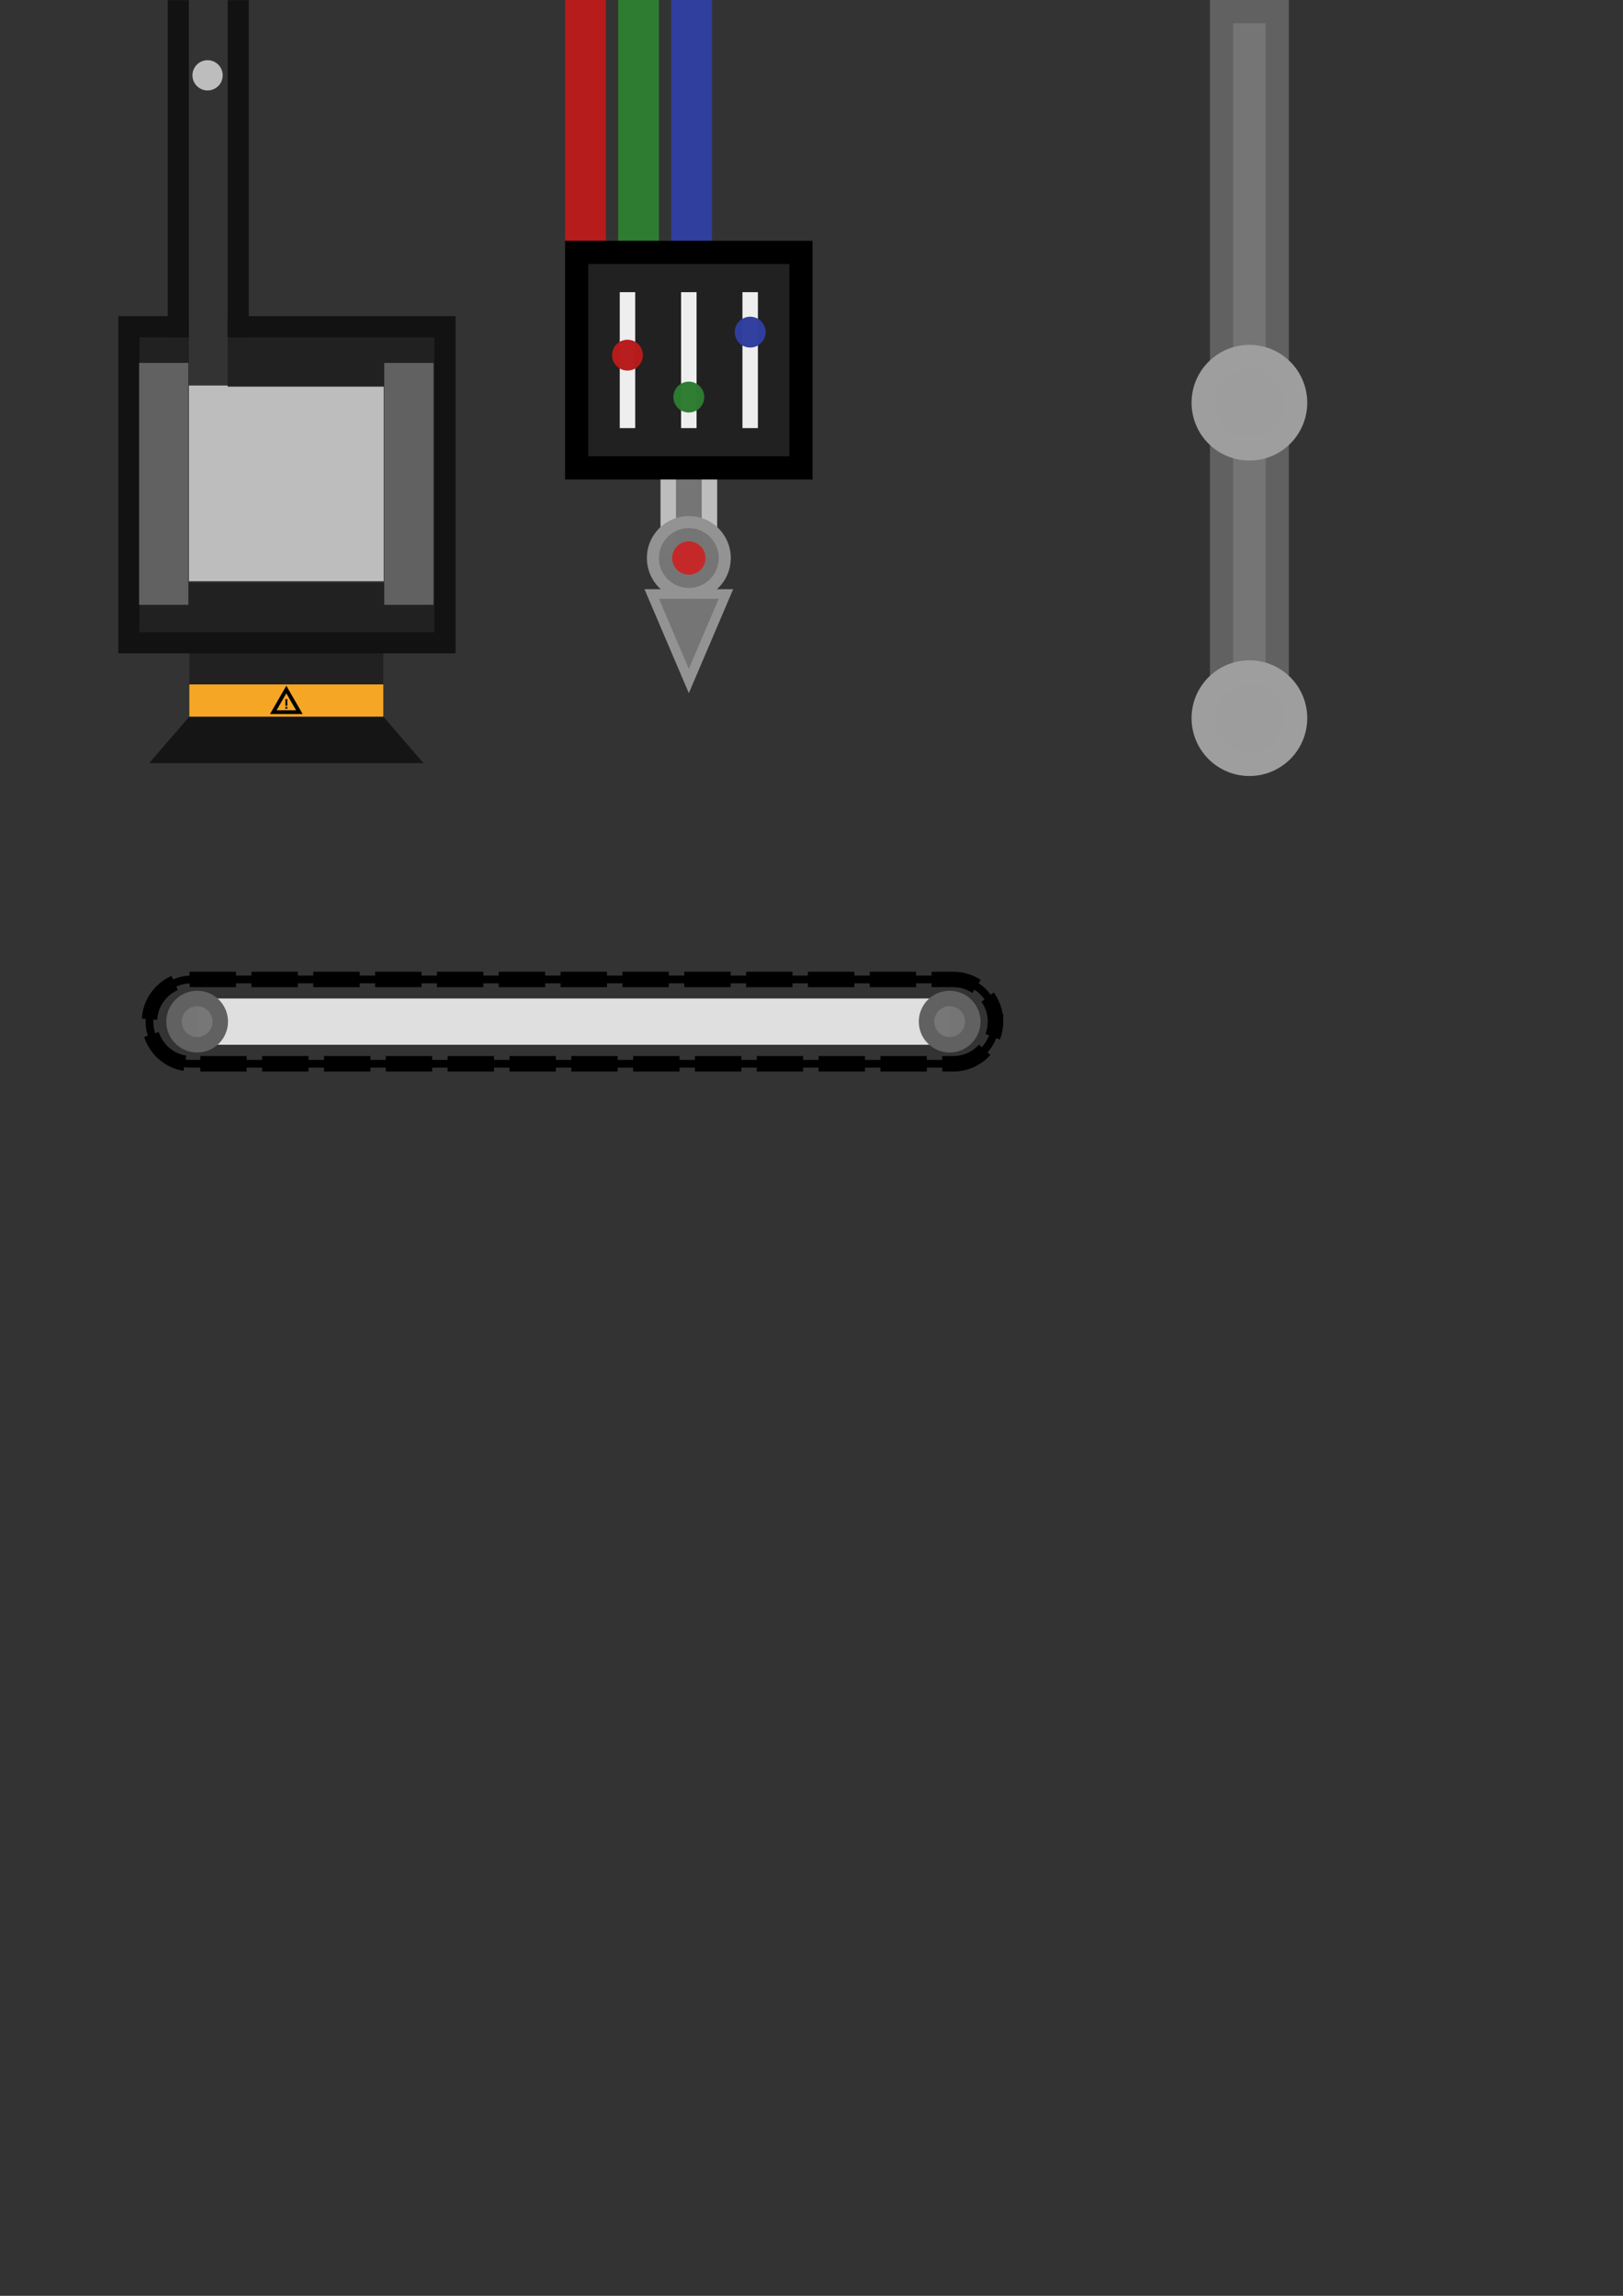 <?xml version="1.0" encoding="UTF-8" standalone="no"?>
<svg
   xmlns:dc="http://purl.org/dc/elements/1.1/"
   xmlns:cc="http://creativecommons.org/ns#"
   xmlns:rdf="http://www.w3.org/1999/02/22-rdf-syntax-ns#"
   xmlns:svg="http://www.w3.org/2000/svg"
   xmlns="http://www.w3.org/2000/svg"
   xmlns:sodipodi="http://sodipodi.sourceforge.net/DTD/sodipodi-0.dtd"
   xmlns:inkscape="http://www.inkscape.org/namespaces/inkscape"
   id="svg8"
   width="210mm"
   height="297mm"
   version="1.1"
   viewBox="0 0 210 297"
   sodipodi:docname="machine_opt.svg"
   inkscape:version="0.92.4 5da689c313, 2019-01-14">
  <rect x="0" y="0" width="210" height="297" fill="#333333" stroke="none"/>
  <defs
     id="defs36848" />
  <sodipodi:namedview
     pagecolor="#ffffff"
     bordercolor="#666666"
     borderopacity="1"
     objecttolerance="10"
     gridtolerance="10"
     guidetolerance="10"
     inkscape:pageopacity="0"
     inkscape:pageshadow="2"
     inkscape:window-width="1910"
     inkscape:window-height="1046"
     id="namedview36846"
     showgrid="false"
     inkscape:snap-midpoints="true"
     inkscape:snap-smooth-nodes="true"
     inkscape:snap-intersection-paths="true"
     inkscape:object-paths="true"
     inkscape:zoom="1"
     inkscape:cx="343.02855"
     inkscape:cy="898.3519"
     inkscape:window-x="5"
     inkscape:window-y="29"
     inkscape:window-maximized="1"
     inkscape:current-layer="svg8"
     inkscape:snap-bbox="true"
     inkscape:bbox-paths="true"
     inkscape:bbox-nodes="true"
     inkscape:snap-bbox-edge-midpoints="true"
     inkscape:snap-bbox-midpoints="true"
     inkscape:snap-page="true"
     inkscape:snap-object-midpoints="true"
     inkscape:snap-center="true"
     inkscape:snap-global="true" />
  <rect
     style="opacity:1;vector-effect:none;fill:#e0e0e0;fill-opacity:0.988;fill-rule:nonzero;stroke:none;stroke-width:2;stroke-linecap:butt;stroke-linejoin:miter;stroke-miterlimit:4;stroke-dasharray:none;stroke-dashoffset:75.591;stroke-opacity:1;paint-order:normal"
     id="rect36870"
     width="97.367"
     height="5.987"
     x="25.509"
     y="129.17" />
  <g
     id="layer1">
    <rect
       id="rect34036"
       x="230.28"
       y="354.14"
       width="374.2"
       height="374.2"
       style="fill:#f5f5f5;paint-order:normal" />
    <rect
       id="rect34026"
       x="24.337"
       y="49.872"
       width="25.316"
       height="25.316"
       style="fill-opacity:.998;fill:#bdbdbd;paint-order:normal" />
    <rect
       id="rect34006"
       x="-269.42"
       y="409.14"
       width="246.63"
       height="231.28"
       style="fill:#ffcdd2;paint-order:normal" />
    <g
       id="g34134"
       transform="matrix(.491 0 0 .491 -15.12 -6.28)">
      <path
         id="rect824"
         d="m80.686 179.07h51.123v22.54h-51.123z"
         style="fill-opacity:.979;fill:#212121;paint-order:normal" />
      <path
         id="rect33997"
         transform="scale(.265)"
         d="m233.96 362.6v335.2h335.2v-335.2l-226.55 20.99v49.076h156.49v195.07h-195.07v-244.15z"
         style="fill-opacity:.979;fill:#212121;paint-order:normal" />
      <path
         id="rect815"
         transform="scale(.265)"
         d="m233.96 362.6v335.2h335.2v-335.2h-226.55v20.99h205.57v293.22h-293.22v-293.22h49.076v-20.99z"
         style="fill-opacity:.998;fill:#121212;paint-order:normal" />
      <path
         id="rect826"
         d="m80.686 201.61h51.123l10.583 12.25h-72.289z"
         style="fill-opacity:.979;fill:#151515;paint-order:normal" />
      <rect
         id="rect829"
         x="80.686"
         y="193.12"
         width="51.123"
         height="8.493"
         style="fill-opacity:.979;fill:#f9a825;paint-order:normal" />
      <path
         id="path831"
         d="m106.25 194.47 3.439 5.956h-3.439-3.439l1.719-2.978z"
         style="fill:none;paint-order:normal;stroke:#000" />
      <g
         id="g839"
         transform="translate(.051 .442)">
        <path
           id="path833"
           d="m106.2 196.54v1.776"
           style="fill:none;paint-order:normal;stroke-width:.5;stroke:#000" />
        <path
           id="path835"
           d="m106.2 198.6v0.491"
           style="fill:none;paint-order:normal;stroke-width:.5;stroke:#000" />
      </g>
      <path
         id="path34015"
         transform="scale(.265)"
         d="m283.04 48.391v335.2h20.988v-335.2zm59.57 0v335.2h20.988v-335.2z"
         style="fill-opacity:.998;fill:#121212;paint-order:normal" />
      <path
         id="path34020"
         d="m67.456 108.41v63.743h12.985v-63.743z"
         style="fill-opacity:.998;fill:#616161;paint-order:normal" />
      <path
         id="path34022"
         d="m132.05 108.41v63.743h12.985v-63.743z"
         style="fill-opacity:.998;fill:#616161;paint-order:normal" />
    </g>
    <circle
       id="path34024"
       cx="26.858"
       cy="9.744"
       r="1.957"
       style="fill:#bdbdbd;paint-order:normal" />
  </g>
  <path
     style="opacity:1;vector-effect:none;fill:none;fill-opacity:0.988;fill-rule:nonzero;stroke:#000000;stroke-width:1;stroke-linecap:butt;stroke-linejoin:miter;stroke-miterlimit:4;stroke-dasharray:none;stroke-dashoffset:0;stroke-opacity:1;paint-order:normal"
     d="m 128.807,132.163 c 0,3.012 -2.442,5.454 -5.454,5.454 H 24.795 c -3.012,0 -5.454,-2.442 -5.454,-5.454 2e-6,-3.012 2.442,-5.454 5.454,-5.454 l 98.557,1e-5 c 3.012,0 5.454,2.442 5.454,5.454 z"
     id="circle36858"
     inkscape:connector-curvature="0"
     sodipodi:nodetypes="cccsccc" />
  <path
     sodipodi:nodetypes="cccsccc"
     inkscape:connector-curvature="0"
     id="path36864"
     d="m 128.807,132.163 c 0,3.012 -2.442,5.454 -5.454,5.454 H 24.795 c -3.012,0 -5.454,-2.442 -5.454,-5.454 2e-6,-3.012 2.442,-5.454 5.454,-5.454 l 98.557,1e-5 c 3.012,0 5.454,2.442 5.454,5.454 z"
     style="opacity:1;vector-effect:none;fill:none;fill-opacity:0.988;fill-rule:nonzero;stroke:#000000;stroke-width:2;stroke-linecap:butt;stroke-linejoin:miter;stroke-miterlimit:4;stroke-dasharray:6,2;stroke-dashoffset:20;stroke-opacity:1;paint-order:normal" />
  <circle
     style="opacity:1;vector-effect:none;fill:#757575;fill-opacity:0.988;fill-rule:nonzero;stroke:#616161;stroke-width:2;stroke-linecap:butt;stroke-linejoin:miter;stroke-miterlimit:4;stroke-dasharray:none;stroke-dashoffset:75.591;stroke-opacity:1;paint-order:normal"
     id="path36866"
     cx="25.509"
     cy="132.163"
     r="2.993" />
  <circle
     r="2.993"
     cy="132.163"
     cx="122.876"
     id="circle36868"
     style="opacity:1;vector-effect:none;fill:#757575;fill-opacity:0.988;fill-rule:nonzero;stroke:#616161;stroke-width:2;stroke-linecap:butt;stroke-linejoin:miter;stroke-miterlimit:4;stroke-dasharray:none;stroke-dashoffset:75.591;stroke-opacity:1;paint-order:normal" />
  <rect
     style="opacity:1;vector-effect:none;fill:#b71c1c;fill-opacity:0.988;fill-rule:nonzero;stroke:none;stroke-width:2.192;stroke-linecap:butt;stroke-linejoin:miter;stroke-miterlimit:4;stroke-dasharray:none;stroke-dashoffset:75.591;stroke-opacity:1;paint-order:normal"
     id="rect36874"
     width="5.276"
     height="31.151"
     x="73.12"
     y="-7.2700457e-15" />
  <rect
     y="-1.0058101e-14"
     x="79.984"
     height="31.151"
     width="5.276"
     id="rect36876"
     style="opacity:1;vector-effect:none;fill:#2e7d32;fill-opacity:0.988;fill-rule:nonzero;stroke:none;stroke-width:2.192;stroke-linecap:butt;stroke-linejoin:miter;stroke-miterlimit:4;stroke-dasharray:none;stroke-dashoffset:75.591;stroke-opacity:1;paint-order:normal" />
  <rect
     style="opacity:1;vector-effect:none;fill:#303f9f;fill-opacity:0.988;fill-rule:nonzero;stroke:none;stroke-width:2.192;stroke-linecap:butt;stroke-linejoin:miter;stroke-miterlimit:4;stroke-dasharray:none;stroke-dashoffset:75.591;stroke-opacity:1;paint-order:normal"
     id="rect36878"
     width="5.276"
     height="31.151"
     x="86.847"
     y="-5.843048e-15" />
  <rect
     inkscape:transform-center-y="20.403746"
     style="opacity:1;vector-effect:none;fill:#757575;fill-opacity:0.988;fill-rule:nonzero;stroke:#616161;stroke-width:3;stroke-linecap:butt;stroke-linejoin:miter;stroke-miterlimit:4;stroke-dasharray:none;stroke-dashoffset:75.591;stroke-opacity:1;paint-order:normal"
     id="rect36925"
     width="7.205"
     height="40.807"
     x="158.058"
     y="52.097" />
  <g
     id="g36950"
     transform="translate(0,-9.542)">
    <rect
       y="70.068"
       x="86.462"
       height="10.664"
       width="5.332"
       id="rect36902"
       style="opacity:1;vector-effect:none;fill:#757575;fill-opacity:0.988;fill-rule:nonzero;stroke:#bdbdbd;stroke-width:2;stroke-linecap:butt;stroke-linejoin:miter;stroke-miterlimit:4;stroke-dasharray:none;stroke-dashoffset:75.591;stroke-opacity:1;paint-order:normal" />
    <rect
       y="42.192"
       x="74.62"
       height="27.876"
       width="29.015"
       id="rect36872"
       style="opacity:1;vector-effect:none;fill:#212121;fill-opacity:0.988;fill-rule:nonzero;stroke:#000000;stroke-width:3;stroke-linecap:butt;stroke-linejoin:miter;stroke-miterlimit:4;stroke-dasharray:none;stroke-dashoffset:75.591;stroke-opacity:1;paint-order:normal" />
    <g
       transform="translate(0.648,0.101)"
       id="g36900">
      <path
         style="opacity:1;vector-effect:none;fill:#eeeeee;fill-opacity:0.988;fill-rule:nonzero;stroke:#eeeeee;stroke-width:2;stroke-linecap:butt;stroke-linejoin:miter;stroke-miterlimit:4;stroke-dasharray:none;stroke-dashoffset:75.591;stroke-opacity:1;paint-order:normal"
         d="M 80.542,47.237 V 64.823"
         id="path36880"
         inkscape:connector-curvature="0" />
      <path
         inkscape:connector-curvature="0"
         id="path36882"
         d="M 88.479,47.237 V 64.823"
         style="opacity:1;vector-effect:none;fill:#eeeeee;fill-opacity:0.988;fill-rule:nonzero;stroke:#eeeeee;stroke-width:2;stroke-linecap:butt;stroke-linejoin:miter;stroke-miterlimit:4;stroke-dasharray:none;stroke-dashoffset:75.591;stroke-opacity:1;paint-order:normal" />
      <path
         style="opacity:1;vector-effect:none;fill:#eeeeee;fill-opacity:0.988;fill-rule:nonzero;stroke:#eeeeee;stroke-width:2;stroke-linecap:butt;stroke-linejoin:miter;stroke-miterlimit:4;stroke-dasharray:none;stroke-dashoffset:75.591;stroke-opacity:1;paint-order:normal"
         d="M 96.417,47.237 V 64.823"
         id="path36884"
         inkscape:connector-curvature="0" />
      <circle
         style="opacity:1;vector-effect:none;fill:#b71c1c;fill-opacity:0.988;fill-rule:nonzero;stroke:none;stroke-width:2;stroke-linecap:butt;stroke-linejoin:miter;stroke-miterlimit:4;stroke-dasharray:none;stroke-dashoffset:75.591;stroke-opacity:1;paint-order:normal"
         id="path36888"
         cx="80.542"
         cy="55.385"
         r="1.996" />
      <circle
         r="1.996"
         cy="60.808"
         cx="88.479"
         id="circle36890"
         style="opacity:1;vector-effect:none;fill:#2e7c32;fill-opacity:0.988;fill-rule:nonzero;stroke:none;stroke-width:2;stroke-linecap:butt;stroke-linejoin:miter;stroke-miterlimit:4;stroke-dasharray:none;stroke-dashoffset:75.591;stroke-opacity:1;paint-order:normal" />
      <circle
         style="opacity:1;vector-effect:none;fill:#303f9f;fill-opacity:0.988;fill-rule:nonzero;stroke:none;stroke-width:2;stroke-linecap:butt;stroke-linejoin:miter;stroke-miterlimit:4;stroke-dasharray:none;stroke-dashoffset:75.591;stroke-opacity:1;paint-order:normal"
         id="circle36892"
         cx="96.417"
         cy="52.408"
         r="1.996" />
    </g>
    <g
       id="g36917"
       inkscape:transform-center-x="1.2161865e-06"
       inkscape:transform-center-y="5.6288698"
       style="stroke:#939393;stroke-opacity:1">
      <circle
         style="opacity:1;vector-effect:none;fill:#757575;fill-opacity:0.988;fill-rule:nonzero;stroke:#939393;stroke-width:1.562;stroke-linecap:butt;stroke-linejoin:miter;stroke-miterlimit:4;stroke-dasharray:none;stroke-dashoffset:75.591;stroke-opacity:1;paint-order:normal"
         id="path36904"
         cx="89.128"
         cy="81.733"
         r="4.651" />
      <path
         style="opacity:1;vector-effect:none;fill:#757575;fill-opacity:0.988;fill-rule:nonzero;stroke:#939393;stroke-width:1.235;stroke-linecap:butt;stroke-linejoin:miter;stroke-miterlimit:4;stroke-dasharray:none;stroke-dashoffset:75.591;stroke-opacity:1;paint-order:normal"
         inkscape:transform-center-x="1.1987832e-06"
         inkscape:transform-center-y="1.386213"
         d="m 89.128,97.641 -4.802,-11.258 h 4.802 4.802 z"
         id="path36908"
         inkscape:connector-curvature="0"
         sodipodi:nodetypes="ccccc" />
    </g>
    <circle
       style="opacity:1;vector-effect:none;fill:#c62828;fill-opacity:0.988;fill-rule:nonzero;stroke:none;stroke-width:2;stroke-linecap:butt;stroke-linejoin:miter;stroke-miterlimit:4;stroke-dasharray:none;stroke-dashoffset:75.591;stroke-opacity:1;paint-order:normal"
       id="path36919"
       cx="89.128"
       cy="81.733"
       r="2.154" />
  </g>
  <rect
     y="1.5"
     x="158.058"
     height="50.597"
     width="7.205"
     id="rect36921"
     style="opacity:1;vector-effect:none;fill:#757575;fill-opacity:0.988;fill-rule:nonzero;stroke:#616161;stroke-width:3;stroke-linecap:butt;stroke-linejoin:miter;stroke-miterlimit:4;stroke-dasharray:none;stroke-dashoffset:75.591;stroke-opacity:1;paint-order:normal" />
  <circle
     r="5.984"
     cy="52.097"
     cx="161.66"
     id="path36923"
     style="opacity:1;vector-effect:none;fill:#9e9e9e;fill-opacity:0.988;fill-rule:nonzero;stroke:#9e9e9e;stroke-width:3;stroke-linecap:butt;stroke-linejoin:miter;stroke-miterlimit:4;stroke-dasharray:none;stroke-dashoffset:75.591;stroke-opacity:1;paint-order:normal" />
  <circle
     style="opacity:1;vector-effect:none;fill:#9e9e9e;fill-opacity:0.988;fill-rule:nonzero;stroke:#9e9e9e;stroke-width:3;stroke-linecap:butt;stroke-linejoin:miter;stroke-miterlimit:4;stroke-dasharray:none;stroke-dashoffset:75.591;stroke-opacity:1;paint-order:normal"
     id="circle36927"
     cx="161.66"
     cy="92.905"
     r="5.984" />
</svg>
